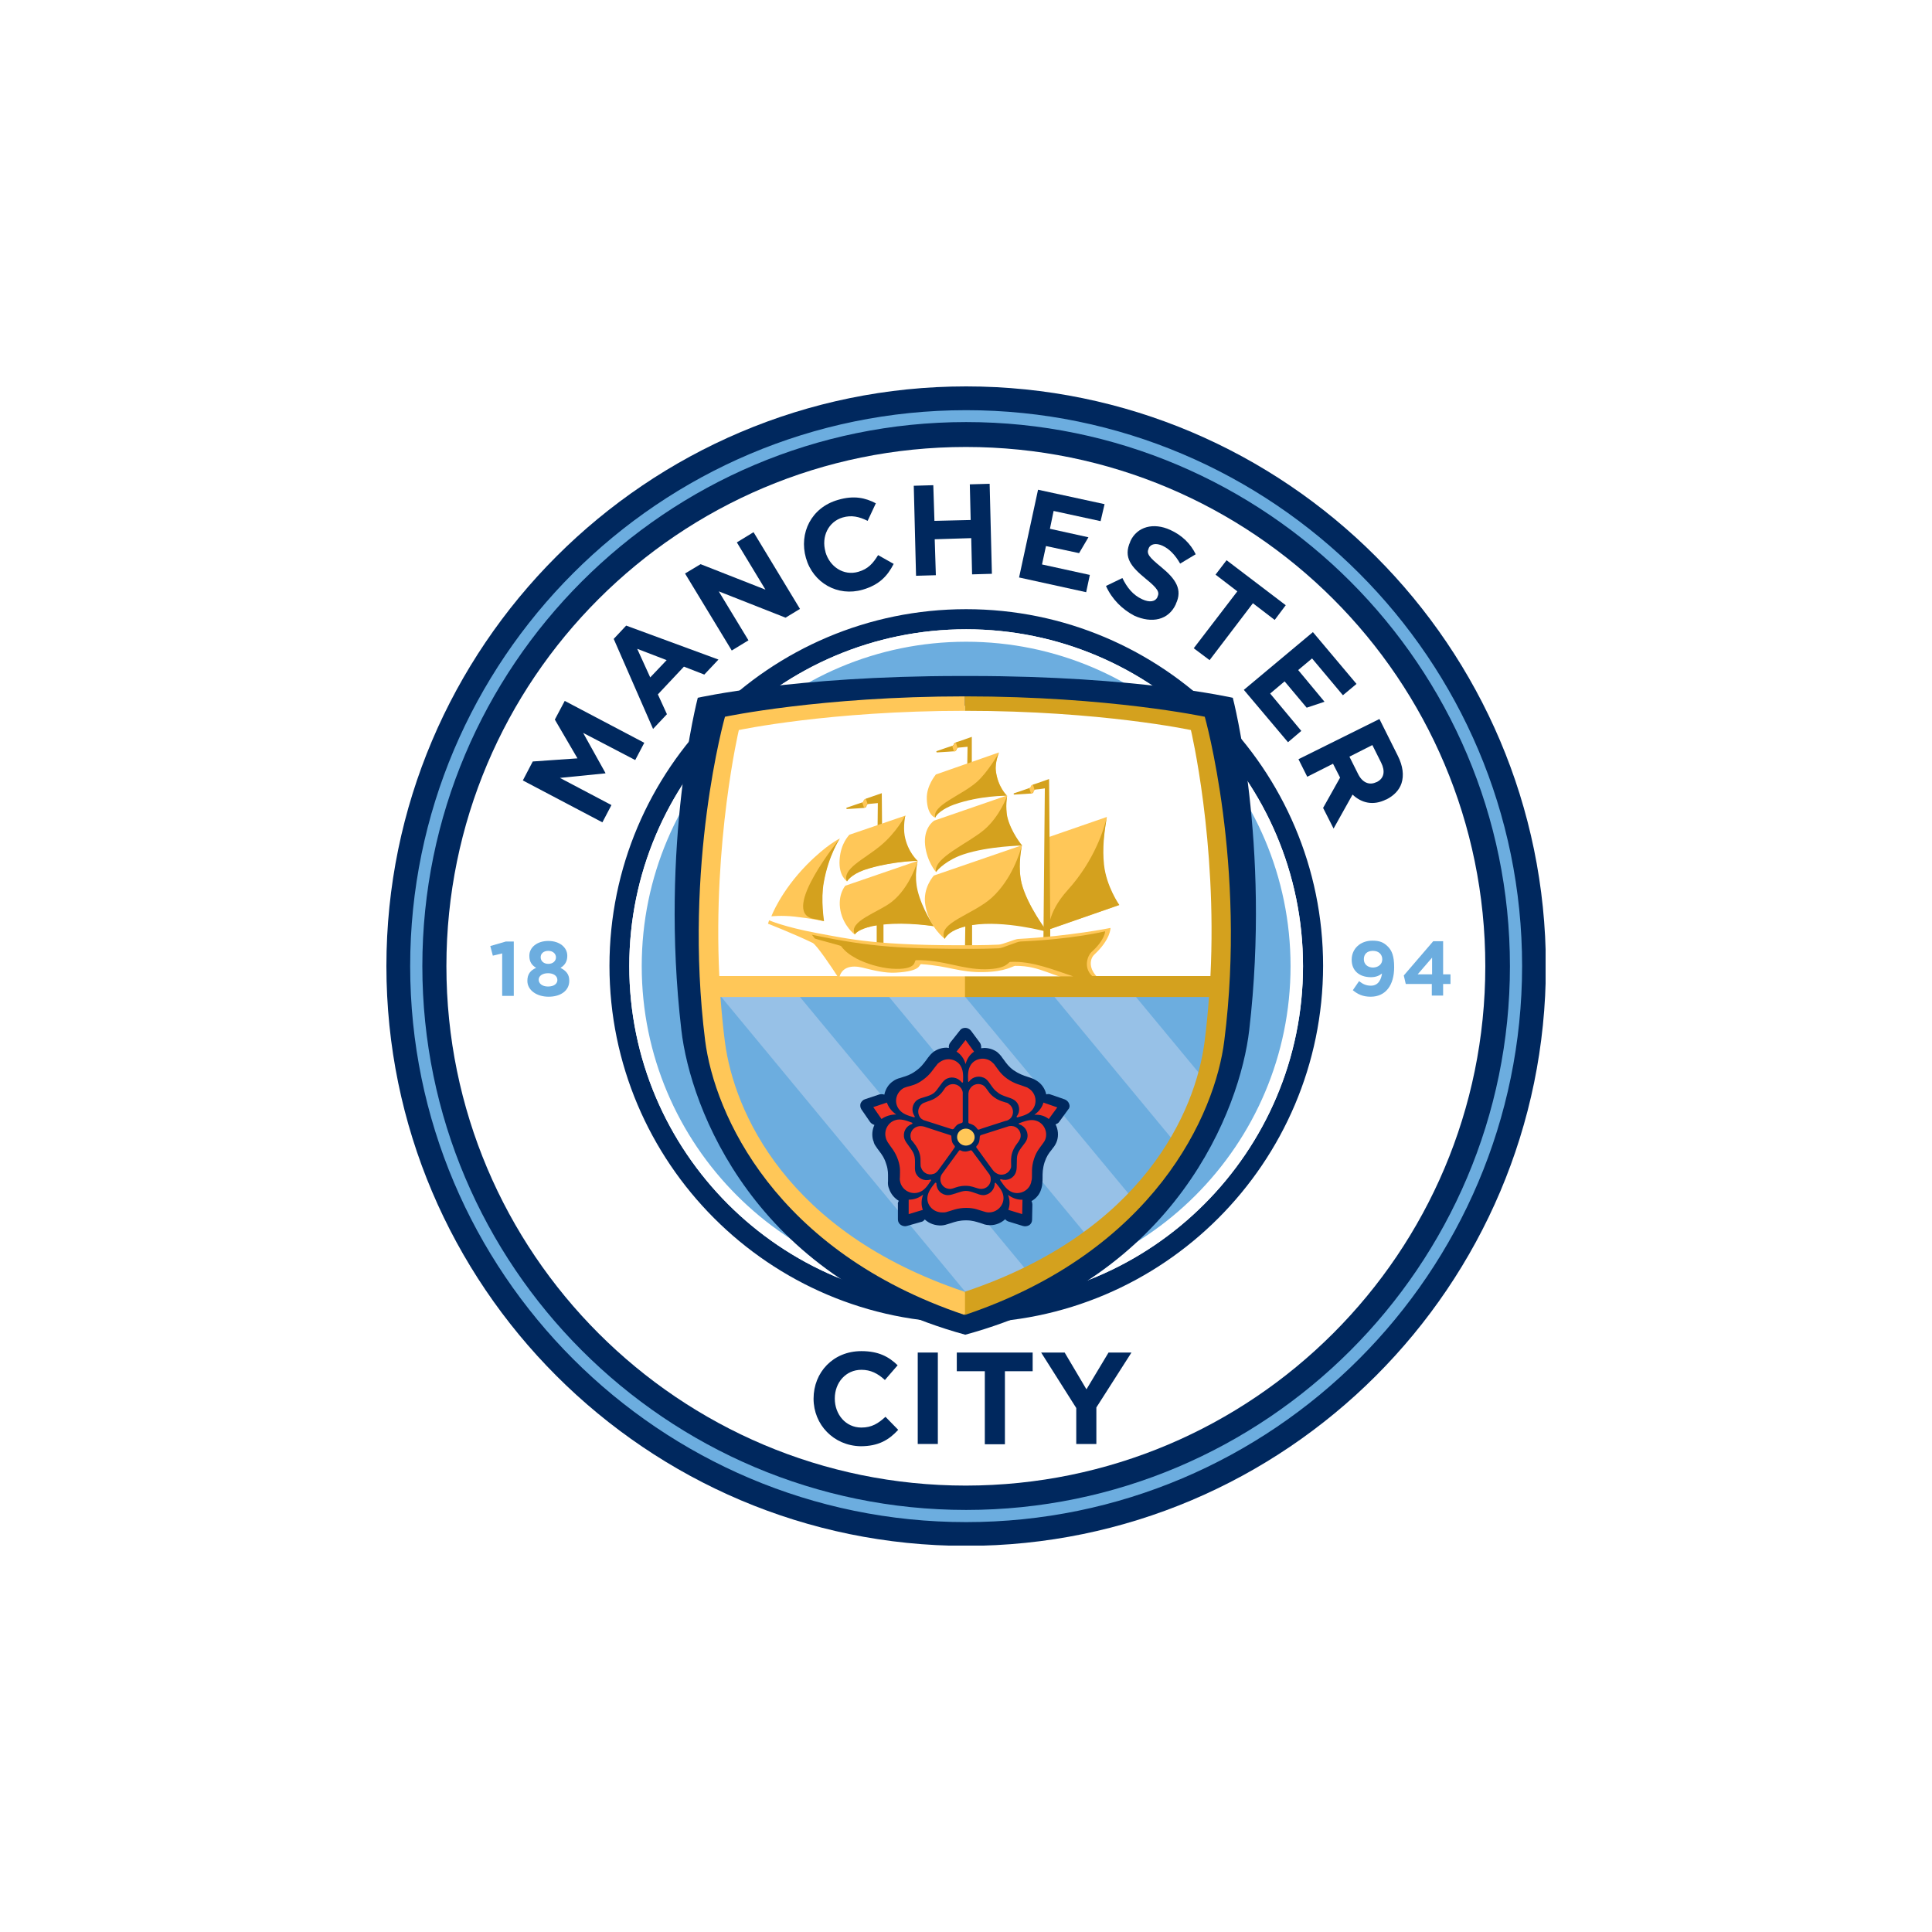 <svg width="200" height="200" viewBox="0 0 200 200" fill="none" xmlns="http://www.w3.org/2000/svg">
<rect width="200" height="200" fill="white"/>
<g clip-path="url(#clip0)">
<path d="M100.015 40C66.93 40 40 66.93 40 100.015C40 133.099 66.93 160.029 100.015 160.029C133.099 160.029 160.029 133.099 160.029 100.015C160 66.93 133.099 40 100.015 40Z" fill="#00285E"/>
<path d="M153.758 100.015C153.758 70.33 129.7 46.271 99.985 46.271C70.3 46.271 46.212 70.33 46.212 100.015C46.212 129.7 70.3 153.788 99.985 153.788C129.7 153.758 153.758 129.7 153.758 100.015Z" fill="white"/>
<path d="M134.242 100.015C134.242 81.114 118.916 65.787 100.015 65.787C81.114 65.787 65.788 81.114 65.788 100.015C65.788 118.916 81.114 134.242 100.015 134.242C118.916 134.242 134.242 118.916 134.242 100.015Z" fill="#6CADDF"/>
<path d="M100.015 136.938C79.649 136.938 63.092 120.352 63.092 99.985C63.092 79.619 79.649 63.062 100.015 63.062C120.381 63.062 136.967 79.619 136.967 99.985C136.938 120.381 120.381 136.938 100.015 136.938ZM100.015 65.143C80.791 65.143 65.143 80.791 65.143 100.015C65.143 119.238 80.791 134.886 100.015 134.886C119.238 134.886 134.887 119.238 134.887 100.015C134.887 80.791 119.238 65.143 100.015 65.143Z" fill="#00285E"/>
<path d="M100.015 157.568C68.278 157.568 42.461 131.751 42.461 100.015C42.461 68.278 68.278 42.462 100.015 42.462C131.751 42.462 157.568 68.278 157.568 100.015C157.538 131.751 131.751 157.568 100.015 157.568ZM100.015 43.692C68.952 43.692 43.721 68.952 43.721 100.015C43.721 131.048 68.982 156.308 100.015 156.308C131.048 156.308 156.308 131.048 156.308 100.015C156.308 68.952 131.048 43.692 100.015 43.692Z" fill="#6CADDF"/>
<path d="M51.985 98.696L51.018 98.93L50.754 97.934L52.366 97.465H53.187V103.092H51.985V98.696Z" fill="#6CADDF"/>
<path d="M54.593 101.538C54.593 100.835 54.916 100.454 55.502 100.19C55.062 99.927 54.798 99.575 54.798 98.96V98.93C54.798 98.081 55.59 97.407 56.762 97.407C57.934 97.407 58.725 98.081 58.725 98.93V98.96C58.725 99.546 58.461 99.927 58.022 100.19C58.579 100.484 58.93 100.835 58.93 101.509V101.538C58.93 102.564 58.022 103.18 56.791 103.18C55.56 103.18 54.593 102.506 54.593 101.538ZM57.7 101.451C57.7 101.011 57.289 100.747 56.733 100.747C56.176 100.747 55.765 101.011 55.765 101.421C55.765 101.802 56.117 102.125 56.733 102.125C57.348 102.125 57.7 101.832 57.7 101.451ZM57.553 99.106C57.553 98.755 57.26 98.432 56.762 98.432C56.264 98.432 55.971 98.725 55.971 99.077V99.106C55.971 99.487 56.293 99.78 56.762 99.78C57.231 99.78 57.553 99.487 57.553 99.106Z" fill="#6CADDF"/>
<path d="M143.062 100.777C142.769 101.011 142.418 101.158 141.919 101.158C140.718 101.158 139.927 100.484 139.927 99.37V99.341C139.927 98.227 140.806 97.377 142.066 97.377C142.828 97.377 143.238 97.553 143.678 97.993C144.088 98.403 144.322 98.989 144.322 100.103V100.132C144.322 101.949 143.473 103.18 141.89 103.18C141.07 103.18 140.542 102.916 140.044 102.506L140.689 101.568C141.099 101.89 141.451 102.037 141.919 102.037C142.769 102.037 143.004 101.245 143.062 100.777ZM143.092 99.311C143.092 98.813 142.74 98.432 142.125 98.432C141.509 98.432 141.187 98.784 141.187 99.282V99.311C141.187 99.81 141.568 100.161 142.154 100.161C142.74 100.132 143.092 99.78 143.092 99.311Z" fill="#6CADDF"/>
<path d="M148.249 101.861H145.524L145.319 100.982L148.366 97.436H149.392V100.864H150.154V101.861H149.392V103.062H148.22V101.861H148.249ZM148.249 100.864V99.135L146.755 100.864H148.249Z" fill="#6CADDF"/>
<path d="M100.015 134.887C80.791 134.887 65.143 119.238 65.143 100.015C65.143 80.791 80.791 65.143 100.015 65.143C119.238 65.143 134.887 80.791 134.887 100.015C134.887 119.238 119.238 134.887 100.015 134.887ZM100.015 66.432C81.495 66.432 66.432 81.495 66.432 100.015C66.432 118.535 81.495 133.597 100.015 133.597C118.535 133.597 133.597 118.535 133.597 100.015C133.597 81.495 118.535 66.432 100.015 66.432Z" fill="white"/>
<path fill-rule="evenodd" clip-rule="evenodd" d="M99.37 69.978C82.169 69.978 72.234 72.234 72.234 72.234C72.234 72.234 68.278 87.326 70.535 106.637C71.473 114.755 78.066 132.19 99.927 138.169C121.788 132.22 128.381 114.755 129.319 106.637C131.575 87.297 127.619 72.234 127.619 72.234C127.619 72.234 117.685 69.978 100.484 69.978H99.37Z" fill="#00285E"/>
<path fill-rule="evenodd" clip-rule="evenodd" d="M126.3 102.154C126.095 108.015 125.187 125.538 99.898 135.179C74.813 125.802 73.495 107.663 73.495 102.154H126.3V102.154Z" fill="#97C1E7"/>
<path fill-rule="evenodd" clip-rule="evenodd" d="M125.538 101.187C126.212 86.652 123.751 74.872 123.751 74.872C123.751 74.872 114.315 73.055 99.927 73.055C85.509 73.055 75.927 75.048 75.927 75.048C75.927 75.048 73.318 86.886 74.022 101.158H125.538V101.187Z" fill="white"/>
<path d="M100.689 134.652L73.993 102.388C73.026 109.04 78.418 128.645 100.689 134.652Z" fill="#6CADDF"/>
<path d="M81.963 102.183L106.667 131.985C109.158 130.784 111.004 129.612 112.762 128.205L91.194 102.183H81.963Z" fill="#6CADDF"/>
<path d="M99.106 102.212L117.363 124.22C119.15 122.198 120.674 120.352 121.758 118.418L108.337 102.212H99.106V102.212Z" fill="#6CADDF"/>
<path d="M125.861 102.212L116.748 102.183L124.396 111.414C125.715 108.571 125.861 103.795 125.861 102.212Z" fill="#6CADDF"/>
<path d="M110.681 114.286C110.622 114.081 110.447 113.905 110.242 113.817L108.718 113.289C108.571 113.231 108.454 113.26 108.307 113.289C108.19 112.762 107.897 112.293 107.458 111.971C107.399 111.941 107.34 111.883 107.282 111.853C107.194 111.795 107.077 111.736 106.959 111.678C106.754 111.59 106.549 111.531 106.373 111.472C105.934 111.326 105.494 111.179 104.937 110.798C104.41 110.418 104.176 110.066 103.941 109.744C103.883 109.656 103.824 109.597 103.765 109.509C103.619 109.275 103.414 109.07 103.209 108.894C102.828 108.63 102.359 108.483 101.89 108.483C101.773 108.483 101.685 108.513 101.568 108.513C101.568 108.513 101.568 108.513 101.568 108.483C101.597 108.308 101.538 108.103 101.45 107.956L100.513 106.696C100.366 106.52 100.161 106.403 99.927 106.403C99.692 106.403 99.487 106.491 99.37 106.667L98.373 107.927C98.256 108.073 98.198 108.278 98.227 108.483C98.139 108.483 98.08 108.454 97.992 108.454C97.524 108.454 97.055 108.601 96.674 108.864C96.615 108.894 96.556 108.952 96.527 108.982C96.439 109.07 96.351 109.128 96.263 109.245C96.117 109.421 96 109.568 95.882 109.744C95.59 110.125 95.355 110.476 94.769 110.886C94.242 111.267 93.831 111.385 93.45 111.502C93.362 111.531 93.275 111.56 93.187 111.59C92.923 111.648 92.659 111.766 92.425 111.941C91.956 112.264 91.663 112.762 91.546 113.319C91.399 113.26 91.223 113.26 91.047 113.289L89.553 113.788C89.348 113.846 89.172 114.022 89.084 114.227C89.025 114.432 89.055 114.667 89.172 114.842L90.08 116.161C90.198 116.308 90.344 116.396 90.52 116.454C90.285 116.952 90.227 117.568 90.403 118.095C90.432 118.154 90.461 118.212 90.461 118.271C90.491 118.388 90.549 118.505 90.637 118.623C90.754 118.798 90.871 118.974 90.989 119.121C91.282 119.502 91.546 119.853 91.751 120.527C91.956 121.143 91.927 121.553 91.927 121.963C91.927 122.051 91.927 122.168 91.927 122.256C91.897 122.549 91.927 122.813 92.044 123.077C92.219 123.604 92.6 124.044 93.04 124.308C92.981 124.425 92.923 124.542 92.952 124.659V126.242C92.952 126.476 93.069 126.681 93.245 126.798C93.421 126.916 93.655 126.974 93.861 126.916L95.414 126.476C95.56 126.447 95.648 126.33 95.736 126.242C96.205 126.681 96.85 126.886 97.465 126.857C97.582 126.857 97.699 126.828 97.846 126.798C98.051 126.74 98.256 126.681 98.432 126.623C98.871 126.476 99.311 126.33 100.014 126.33C100.659 126.33 101.04 126.476 101.45 126.593C101.538 126.623 101.626 126.652 101.714 126.681C101.978 126.798 102.271 126.828 102.535 126.828C103.091 126.828 103.648 126.593 104.058 126.212C104.146 126.33 104.234 126.388 104.381 126.447L105.905 126.916C106.11 126.974 106.344 126.945 106.549 126.828C106.725 126.711 106.842 126.505 106.842 126.271L106.872 124.689C106.872 124.571 106.842 124.454 106.784 124.337C107.252 124.073 107.633 123.634 107.78 123.106C107.809 123.048 107.809 122.989 107.839 122.901C107.868 122.784 107.897 122.667 107.897 122.52C107.926 122.315 107.926 122.11 107.926 121.905C107.926 121.436 107.926 120.996 108.132 120.322C108.337 119.707 108.571 119.385 108.835 119.062C108.894 118.974 108.952 118.916 109.011 118.828C109.187 118.623 109.333 118.359 109.421 118.095C109.597 117.538 109.538 116.923 109.274 116.396C109.421 116.337 109.538 116.278 109.626 116.161L110.564 114.872C110.71 114.725 110.769 114.52 110.681 114.286Z" fill="#00285E"/>
<path d="M99.077 117.714C99.077 117.216 99.487 116.835 99.985 116.835C100.483 116.835 100.894 117.245 100.894 117.714C100.894 118.212 100.483 118.593 99.985 118.593C99.487 118.593 99.077 118.183 99.077 117.714Z" fill="#FFC758"/>
<path d="M99.956 110.154C99.809 109.597 99.458 109.128 99.018 108.864L99.956 107.663L100.835 108.864C100.396 109.158 100.102 109.597 99.956 110.154ZM92.776 115.37C92.308 115.048 91.985 114.637 91.809 114.139L90.403 114.608L91.253 115.839C91.663 115.546 92.22 115.37 92.776 115.37ZM95.56 123.663C95.121 124.015 94.623 124.19 94.066 124.19V125.685L95.531 125.245C95.355 124.777 95.355 124.22 95.56 123.663ZM104.352 123.692C104.557 124.22 104.557 124.747 104.381 125.245L105.817 125.685L105.846 124.19C105.348 124.22 104.82 124.044 104.352 123.692ZM107.077 115.399C107.663 115.37 108.161 115.516 108.571 115.839L109.45 114.637L108.015 114.139C107.897 114.608 107.546 115.077 107.077 115.399ZM98.139 123.722C97.465 123.722 96.938 123.194 96.938 122.52C96.938 122.432 96.85 122.403 96.791 122.462C96.352 122.989 96.029 123.458 96 124.015C95.971 124.835 96.674 125.509 97.524 125.509C97.582 125.509 97.641 125.509 97.67 125.509C97.758 125.509 97.817 125.509 97.934 125.48C98.52 125.333 99.047 125.04 100.044 125.04C100.894 125.04 101.333 125.275 101.773 125.392C101.949 125.451 102.154 125.509 102.359 125.509C103.209 125.509 103.883 124.835 103.883 124.015C103.883 123.429 103.531 122.989 103.091 122.462C103.062 122.403 102.974 122.462 102.974 122.52C102.974 123.165 102.417 123.722 101.773 123.722C101.275 123.722 100.63 123.282 99.985 123.282C99.428 123.282 98.637 123.722 98.139 123.722ZM97.348 122.081C97.348 122.637 97.787 123.077 98.344 123.077C98.403 123.077 98.461 123.077 98.549 123.048C98.579 123.048 98.608 123.048 98.637 123.018H98.667C99.018 122.901 99.341 122.755 99.956 122.755C100.571 122.755 100.864 122.93 101.216 123.018C101.333 123.048 101.45 123.077 101.568 123.077C102.124 123.077 102.564 122.637 102.564 122.081C102.564 121.934 102.535 121.788 102.476 121.67C102.447 121.612 102.417 121.553 102.388 121.524C102.388 121.524 100.689 119.209 100.63 119.15C100.542 119.033 100.425 119.092 100.366 119.121C100.278 119.15 100.073 119.209 99.927 119.209C99.78 119.209 99.604 119.179 99.516 119.121C99.399 119.062 99.311 119.033 99.253 119.15C99.194 119.238 97.963 120.908 97.582 121.436C97.436 121.612 97.348 121.817 97.348 122.081ZM105.172 121.319C104.967 121.963 104.293 122.286 103.648 122.081C103.56 122.051 103.502 122.11 103.56 122.198C103.941 122.755 104.264 123.223 104.82 123.429C105.612 123.692 106.491 123.253 106.725 122.462C106.754 122.403 106.754 122.374 106.754 122.315C106.784 122.256 106.784 122.169 106.813 122.081C106.872 121.465 106.725 120.908 107.048 119.941C107.311 119.15 107.663 118.799 107.927 118.418C108.044 118.271 108.161 118.095 108.22 117.919C108.483 117.128 108.044 116.249 107.253 116.015C106.696 115.839 106.139 116.044 105.494 116.278C105.436 116.308 105.436 116.366 105.524 116.396C106.168 116.601 106.52 117.275 106.315 117.919C106.168 118.388 105.553 118.857 105.348 119.473C105.172 119.971 105.348 120.821 105.172 121.319ZM103.355 121.553C103.883 121.729 104.469 121.436 104.645 120.908C104.674 120.85 104.674 120.791 104.674 120.703C104.674 120.674 104.674 120.645 104.674 120.615V120.586C104.674 120.234 104.615 119.853 104.791 119.297C104.996 118.711 105.231 118.476 105.436 118.183C105.494 118.095 105.553 117.978 105.612 117.861C105.787 117.333 105.494 116.777 104.967 116.601C104.82 116.571 104.674 116.542 104.557 116.571C104.498 116.571 104.439 116.571 104.381 116.601C104.381 116.601 101.626 117.48 101.538 117.509C101.421 117.568 101.421 117.685 101.421 117.744C101.421 117.832 101.392 118.037 101.363 118.183C101.333 118.3 101.245 118.476 101.157 118.564C101.069 118.652 101.011 118.74 101.099 118.828C101.187 118.916 102.359 120.586 102.769 121.114C102.916 121.319 103.121 121.465 103.355 121.553ZM104.996 113.875C105.553 114.256 105.67 115.018 105.26 115.546C105.201 115.604 105.26 115.692 105.348 115.663C106.022 115.487 106.549 115.311 106.901 114.843C107.399 114.169 107.253 113.231 106.579 112.733C106.549 112.703 106.491 112.674 106.432 112.645C106.374 112.586 106.315 112.557 106.198 112.527C105.641 112.293 105.055 112.234 104.234 111.648C103.56 111.15 103.326 110.711 103.033 110.33C102.945 110.183 102.798 110.037 102.623 109.89C101.949 109.392 100.982 109.538 100.513 110.212C100.19 110.681 100.19 111.267 100.22 111.941C100.22 112 100.308 112.029 100.337 111.941C100.718 111.414 101.48 111.297 102.037 111.678C102.447 111.971 102.711 112.703 103.238 113.055C103.707 113.495 104.586 113.582 104.996 113.875ZM104.674 115.692C104.996 115.253 104.908 114.608 104.439 114.286C104.41 114.256 104.352 114.198 104.264 114.169C104.234 114.169 104.205 114.139 104.176 114.139H104.146C103.795 114.022 103.443 113.963 102.945 113.612C102.447 113.26 102.3 112.938 102.095 112.674C102.037 112.586 101.949 112.498 101.861 112.41C101.421 112.088 100.776 112.176 100.454 112.645C100.366 112.762 100.308 112.879 100.278 113.026C100.278 113.084 100.249 113.143 100.249 113.201C100.249 113.201 100.249 116.073 100.249 116.161C100.249 116.308 100.366 116.308 100.454 116.337C100.542 116.366 100.747 116.454 100.835 116.513C100.952 116.601 101.07 116.718 101.128 116.806C101.187 116.894 101.245 116.982 101.363 116.923C101.48 116.864 103.443 116.249 104.059 116.044C104.322 116.015 104.527 115.868 104.674 115.692ZM97.846 111.766C98.374 111.385 99.135 111.502 99.546 112.029C99.604 112.088 99.692 112.088 99.692 112C99.722 111.326 99.722 110.74 99.399 110.271C98.93 109.597 97.963 109.451 97.289 109.949C97.231 109.978 97.201 110.007 97.172 110.037C97.114 110.066 97.055 110.125 96.996 110.212C96.586 110.681 96.352 111.209 95.531 111.795C94.857 112.293 94.359 112.381 93.919 112.498C93.743 112.557 93.538 112.615 93.392 112.733C92.718 113.231 92.542 114.169 93.07 114.843C93.421 115.311 93.978 115.487 94.623 115.663C94.681 115.692 94.71 115.604 94.681 115.546C94.3 115.018 94.418 114.256 94.945 113.875C95.355 113.582 96.117 113.553 96.645 113.172C97.055 112.879 97.436 112.059 97.846 111.766ZM99.487 112.645C99.165 112.205 98.52 112.088 98.081 112.41C98.022 112.44 97.993 112.469 97.934 112.527C97.905 112.557 97.905 112.557 97.875 112.586L97.846 112.615C97.641 112.908 97.465 113.231 96.967 113.582C96.469 113.934 96.117 113.963 95.795 114.11C95.678 114.139 95.56 114.198 95.472 114.256C95.033 114.579 94.916 115.194 95.238 115.663C95.326 115.78 95.443 115.868 95.56 115.927C95.619 115.956 95.648 115.985 95.707 115.985C95.707 115.985 98.461 116.864 98.549 116.894C98.696 116.923 98.754 116.835 98.784 116.777C98.842 116.718 98.96 116.542 99.077 116.454C99.194 116.366 99.341 116.308 99.458 116.278C99.575 116.249 99.663 116.22 99.663 116.103C99.663 115.985 99.663 113.934 99.663 113.289C99.692 113.084 99.634 112.85 99.487 112.645ZM93.626 117.89C93.421 117.245 93.773 116.571 94.388 116.366C94.476 116.337 94.476 116.249 94.418 116.22C93.773 115.985 93.216 115.78 92.689 115.956C91.897 116.19 91.458 117.07 91.722 117.861C91.722 117.919 91.751 117.949 91.78 118.007C91.809 118.066 91.839 118.154 91.897 118.242C92.22 118.769 92.659 119.15 92.982 120.117C93.245 120.908 93.157 121.407 93.157 121.875C93.128 122.051 93.157 122.256 93.216 122.462C93.48 123.253 94.33 123.692 95.121 123.429C95.678 123.253 96 122.784 96.381 122.198C96.41 122.139 96.352 122.081 96.293 122.11C95.648 122.315 94.974 121.963 94.769 121.348C94.623 120.879 94.828 120.147 94.623 119.531C94.447 118.974 93.773 118.359 93.626 117.89ZM94.945 116.63C94.418 116.806 94.124 117.363 94.3 117.89C94.3 117.949 94.33 118.007 94.388 118.066C94.418 118.095 94.418 118.125 94.447 118.125C94.447 118.125 94.447 118.154 94.476 118.154C94.681 118.447 94.945 118.711 95.15 119.267C95.355 119.853 95.267 120.176 95.297 120.527C95.297 120.645 95.297 120.762 95.355 120.879C95.531 121.407 96.088 121.7 96.615 121.524C96.762 121.495 96.879 121.407 96.967 121.319C96.996 121.289 97.055 121.231 97.084 121.201C97.084 121.201 98.784 118.886 98.813 118.799C98.901 118.681 98.813 118.593 98.754 118.535C98.696 118.476 98.579 118.3 98.549 118.154C98.52 118.037 98.491 117.861 98.491 117.744C98.491 117.626 98.491 117.538 98.374 117.509C98.256 117.48 96.293 116.835 95.678 116.63C95.443 116.571 95.209 116.542 94.945 116.63Z" fill="#EE3124"/>
<path d="M108.396 86.711L114.579 84.571C114.579 84.571 114.051 87.15 114.198 89.143C114.374 91.722 115.868 93.685 115.868 93.685L108.249 96.322L108.396 86.711Z" fill="#FFC758"/>
<path d="M115.868 93.685C115.868 93.685 114.52 91.751 114.286 89.495C114.11 87.795 114.286 86.33 114.579 84.571C114.315 85.744 113.319 89.055 110.535 92.132C109.421 93.363 108.923 94.447 108.718 95.209L108.601 80.645C108.601 80.645 107.136 81.172 106.989 81.201C106.813 81.26 106.725 81.377 106.725 81.407C106.725 81.495 106.667 81.553 106.55 81.582C106.432 81.612 105.582 81.934 104.996 82.11C104.879 82.139 104.938 82.256 104.996 82.256C105.7 82.227 106.696 82.139 106.784 82.139C106.93 82.11 106.989 82.051 106.989 81.963C106.989 81.963 106.989 81.963 106.989 81.934C107.018 81.817 107.106 81.729 107.223 81.729C107.311 81.729 107.839 81.67 108.161 81.612L108.015 97.289H108.718V96.176L115.868 93.685Z" fill="#D4A11E"/>
<path d="M88.469 96.733C88.469 96.733 87.326 95.883 87.004 94.271C86.681 92.63 87.502 91.692 87.502 91.692L95.004 89.114C95.004 89.114 94.535 90.608 94.974 92.308C95.531 94.447 96.674 95.883 96.674 95.883C96.674 95.883 93.919 95.355 91.253 95.707C88.733 96.029 88.469 96.733 88.469 96.733Z" fill="#FFC758"/>
<path d="M79.853 94.857C79.853 94.857 80.791 92.308 83.516 89.524C85.597 87.414 86.945 86.799 86.945 86.799C86.945 86.799 85.744 88.528 85.246 91.37C84.923 93.128 85.275 95.355 85.275 95.355C85.275 95.355 83.868 95.062 82.256 94.886C80.909 94.74 79.853 94.857 79.853 94.857Z" fill="#FFC758"/>
<path d="M86.945 86.799C86.945 86.799 85.773 88.528 85.275 91.37C84.952 93.128 85.304 95.355 85.304 95.355C85.304 95.355 84.952 95.267 84.132 95.092C80.791 94.33 86.945 86.799 86.945 86.799Z" fill="#D4A11E"/>
<path d="M91.341 88.85L91.282 82.11C91.135 82.168 89.817 82.608 89.67 82.667C89.494 82.725 89.406 82.843 89.406 82.901C89.406 82.989 89.348 83.048 89.231 83.077C89.113 83.106 88.264 83.399 87.677 83.604C87.56 83.634 87.619 83.751 87.677 83.751C88.352 83.722 89.377 83.634 89.465 83.634C89.612 83.604 89.67 83.546 89.7 83.458C89.7 83.458 89.7 83.458 89.7 83.428C89.729 83.311 89.817 83.223 89.934 83.223C90.022 83.223 90.52 83.165 90.872 83.135L90.813 88.879H91.341V88.85Z" fill="#D4A11E"/>
<path d="M100.073 82.755H100.601V76.278C100.601 76.278 99.136 76.806 98.989 76.835C98.813 76.894 98.725 77.011 98.725 77.04C98.725 77.128 98.667 77.187 98.549 77.216C98.432 77.246 97.582 77.538 96.996 77.744C96.879 77.773 96.938 77.89 96.996 77.89C97.7 77.861 98.696 77.773 98.784 77.773C98.93 77.744 98.989 77.685 99.018 77.597C99.048 77.48 99.136 77.392 99.253 77.392C99.341 77.392 99.81 77.333 100.161 77.304L100.073 82.755Z" fill="#D4A11E"/>
<path d="M98.754 77.802H98.784C98.93 77.773 98.989 77.714 98.989 77.626C98.989 77.538 99.047 77.48 99.135 77.451L98.96 76.894C98.784 76.952 98.725 77.07 98.725 77.099C98.725 77.187 98.666 77.216 98.579 77.245L98.754 77.802Z" fill="#FFC758"/>
<path d="M89.436 83.604H89.465C89.612 83.575 89.671 83.516 89.671 83.428C89.7 83.341 89.729 83.282 89.817 83.253L89.641 82.696C89.465 82.754 89.407 82.872 89.407 82.901C89.407 82.989 89.348 83.018 89.26 83.048L89.436 83.604Z" fill="#FFC758"/>
<path d="M106.725 82.139H106.754C106.901 82.11 106.96 82.051 106.96 81.963C106.989 81.876 107.018 81.817 107.106 81.788L106.93 81.231C106.754 81.289 106.696 81.407 106.696 81.436C106.696 81.524 106.637 81.553 106.549 81.582L106.725 82.139Z" fill="#FFC758"/>
<path d="M96.674 95.883C96.674 95.883 95.473 94.124 95.004 92.249C94.594 90.637 95.004 89.114 95.004 89.114C95.004 89.114 94.213 91.868 92.308 93.363C90.989 94.418 87.737 95.385 88.498 96.733C88.616 96.557 88.938 96.205 90.257 95.883C90.403 95.853 90.579 95.824 90.755 95.795V98.022H91.458V95.707C93.89 95.443 96.674 95.883 96.674 95.883Z" fill="#D4A11E"/>
<path d="M87.677 91.224C87.677 91.224 86.798 90.696 86.915 88.996C87.033 87.238 87.912 86.476 87.912 86.418L93.743 84.425C93.743 84.425 93.304 85.304 93.626 86.623C93.978 88.205 95.004 89.114 95.004 89.114C95.004 89.114 92.073 89.143 89.436 90.051C88.146 90.491 87.677 91.224 87.677 91.224Z" fill="#FFC758"/>
<path d="M91.136 87.561C92.806 86.183 93.714 84.425 93.714 84.425C93.714 84.425 93.48 85.538 93.656 86.535C93.978 88.234 94.974 89.114 94.974 89.114C94.974 89.114 92.601 89.143 90.051 89.876C88.352 90.344 87.824 91.018 87.678 91.253C87.121 89.963 89.436 88.967 91.136 87.561Z" fill="#D4A11E"/>
<path d="M97.788 97.172C97.788 97.172 96.176 95.971 95.795 93.714C95.473 91.927 96.674 90.637 96.674 90.637L105.788 87.502C105.788 87.502 105.29 89.524 105.759 91.458C106.286 93.626 108.279 96.322 108.279 96.322C108.279 96.322 104.498 95.238 101.216 95.648C98.081 96.059 97.788 97.172 97.788 97.172Z" fill="#FFC758"/>
<path d="M95.942 82.725C95.883 81.348 96.85 80.234 96.879 80.176L103.414 77.89C103.414 77.89 102.974 78.916 103.092 79.795C103.297 81.465 104.235 82.344 104.235 82.344C104.235 82.344 101.656 82.198 98.638 83.253C96.967 83.839 96.791 84.63 96.791 84.63C96.791 84.63 96 84.425 95.942 82.725Z" fill="#FFC758"/>
<path d="M101.099 80.967C102.271 79.941 103.414 77.919 103.414 77.919C103.414 77.919 102.974 78.945 103.091 79.824C103.296 81.495 104.234 82.374 104.234 82.374C104.234 82.374 101.45 82.344 98.784 83.282C97.641 83.692 96.908 84.308 96.82 84.659C96.439 83.37 99.487 82.374 101.099 80.967Z" fill="#D4A11E"/>
<path d="M96.879 90.256C96.879 90.256 95.942 89.172 95.766 87.473C95.59 85.714 96.616 85.011 96.704 84.952L104.264 82.344C104.264 82.344 104.059 82.901 104.235 84.425C104.411 85.714 105.671 87.473 105.671 87.473C105.671 87.473 101.627 87.59 99.136 88.557C97.553 89.172 96.879 90.256 96.879 90.256Z" fill="#FFC758"/>
<path d="M101.89 85.89C103.531 84.484 104.264 82.374 104.264 82.374C104.264 82.374 104.059 83.575 104.264 84.513C104.645 86.154 105.817 87.531 105.817 87.531C105.817 87.531 102.3 87.59 99.751 88.44C98.081 88.996 97.055 89.993 96.909 90.286C96.528 88.85 100.249 87.297 101.89 85.89Z" fill="#D4A11E"/>
<path d="M108.425 96.469C108.425 96.469 106.373 93.802 105.758 91.458C105.377 89.905 105.67 88.147 105.787 87.531C105.553 88.352 104.732 91.018 102.71 92.894C100.776 94.681 96.967 95.531 97.787 97.201C97.934 96.938 98.374 96.293 99.927 95.912L99.897 98.051H100.63V95.766C104 95.238 108.425 96.469 108.425 96.469Z" fill="#D4A11E"/>
<path fill-rule="evenodd" clip-rule="evenodd" d="M111.941 101.48C112.41 101.392 112.879 101.275 113.582 101.099C113.553 101.07 113.495 101.04 113.465 101.011C112.703 100.161 112.821 99.253 113.289 98.813C114.989 97.231 114.96 96.059 114.96 96.059C114.96 96.059 110.828 96.908 105.377 97.201C105.026 97.231 103.766 97.787 103.385 97.787C102.623 97.817 101.861 97.846 101.07 97.846C90.784 97.934 87.912 97.201 84.542 96.586C81.114 95.941 79.619 95.267 79.619 95.267L79.502 95.619C79.502 95.619 82.198 96.674 84.132 97.612C84.542 97.817 86.154 100.22 86.681 101.04H74.462C73.788 87.033 76.484 75.575 76.484 75.575C76.484 75.575 85.832 73.582 99.897 73.582V72.088C84.982 72.088 75.048 74.198 75.048 74.198C75.048 74.198 70.711 89.495 72.996 107.722C73.963 115.311 80.234 129.524 99.839 136.117L100.689 134.916L99.839 133.714C81.377 127.531 75.985 115.018 75.048 107.897C74.843 106.315 74.696 104.733 74.579 103.209H99.927V101.07H86.916C87.209 100.132 88.117 99.897 89.26 100.161C90.432 100.454 91.604 100.747 92.718 100.689C95.502 100.542 95.092 99.809 95.355 99.809C98.227 99.985 99.311 100.689 101.802 100.63C104.088 100.601 104.879 99.985 105.084 99.985C107.868 99.956 108.923 101.245 111.707 101.48C111.795 101.48 111.883 101.48 111.941 101.48Z" fill="#FFC758"/>
<path fill-rule="evenodd" clip-rule="evenodd" d="M124.718 74.198C124.718 74.198 114.813 72.088 99.897 72.088V73.582C113.963 73.582 123.282 75.575 123.282 75.575C123.282 75.575 126.007 87.033 125.304 101.04H113.055C112.088 100.103 112.645 98.872 112.967 98.579C114.403 97.289 114.403 96.41 114.403 96.41C114.403 96.41 111.092 97.231 105.641 97.465C105.289 97.465 103.766 98.168 103.385 98.168C102.623 98.198 101.568 98.227 100.777 98.227C93.685 98.227 90.198 98.081 84.044 96.762C84.161 96.908 84.22 96.967 84.337 97.143C84.366 97.201 87.033 97.875 87.062 97.934C87.472 98.491 88 98.872 88.645 99.223C89.641 99.751 91.106 100.19 92.308 100.278C95.092 100.454 94.564 99.399 94.828 99.399C97.67 99.341 99.516 100.366 102.007 100.337C104.293 100.308 104.352 99.575 104.586 99.575C106.842 99.458 109.128 100.425 111.092 101.07H99.897V103.209H125.158C125.04 104.762 124.894 106.315 124.689 107.897C123.751 115.048 118.359 127.531 99.897 133.714V136.117C119.502 129.524 125.802 115.341 126.74 107.722C129.055 89.495 124.718 74.198 124.718 74.198Z" fill="#D4A11E"/>
<path d="M54.124 80.791L55.15 78.828L59.78 78.505L57.436 74.491L58.462 72.557L66.696 76.894L65.758 78.681L60.366 75.868L62.681 80.029L62.652 80.059L57.963 80.528L63.297 83.341L62.359 85.128L54.124 80.791Z" fill="#00285E"/>
<path d="M63.531 66.139L64.821 64.762L74.374 68.278L72.909 69.832L70.799 69.011L68.103 71.883L69.04 73.934L67.605 75.458L63.531 66.139ZM69.011 68.337L65.963 67.165L67.311 70.125L69.011 68.337Z" fill="#00285E"/>
<path d="M70.915 59.37L72.527 58.403L79.238 61.04L76.278 56.147L78.007 55.092L82.813 63.033L81.319 63.941L74.403 61.216L77.48 66.286L75.751 67.341L70.915 59.37Z" fill="#00285E"/>
<path d="M83.429 57.758C82.696 55.179 83.985 52.542 86.74 51.751C88.41 51.253 89.612 51.546 90.667 52.102L89.817 53.919C88.938 53.48 88.147 53.304 87.238 53.568C85.744 54.007 85.011 55.56 85.451 57.114V57.143C85.89 58.667 87.326 59.634 88.85 59.194C89.876 58.901 90.374 58.315 90.901 57.465L92.513 58.374C91.868 59.634 91.018 60.542 89.319 61.04C86.711 61.802 84.161 60.337 83.429 57.758Z" fill="#00285E"/>
<path d="M94.593 50.286L96.615 50.227L96.733 53.919L100.483 53.831L100.395 50.139L102.447 50.081L102.681 59.399L100.63 59.458L100.542 55.707L96.762 55.824L96.879 59.546L94.828 59.604L94.593 50.286Z" fill="#00285E"/>
<path d="M114.491 60.659L116.19 59.839C116.659 60.806 117.275 61.597 118.242 62.037C119.004 62.388 119.59 62.3 119.824 61.802V61.773C120.058 61.304 119.853 60.923 118.623 59.927C117.128 58.696 116.249 57.729 117.011 56.059V56.029C117.714 54.505 119.414 54.066 121.143 54.857C122.374 55.414 123.253 56.293 123.78 57.377L122.168 58.344C121.67 57.465 121.055 56.82 120.352 56.498C119.648 56.176 119.121 56.322 118.916 56.733V56.762C118.652 57.319 118.945 57.67 120.234 58.725C121.729 59.956 122.432 61.04 121.729 62.505V62.535C120.967 64.205 119.238 64.557 117.421 63.736C116.19 63.092 115.106 62.037 114.491 60.659Z" fill="#00285E"/>
<path d="M128.088 61.216L125.832 59.487L126.974 57.993L133.099 62.652L131.956 64.176L129.7 62.447L125.216 68.337L123.575 67.106L128.088 61.216Z" fill="#00285E"/>
<path d="M142.798 74.432L144.703 78.242C145.231 79.297 145.348 80.264 145.084 81.084C144.85 81.788 144.322 82.344 143.531 82.755H143.502C142.154 83.429 140.952 83.135 140.015 82.256L138.051 85.773L136.967 83.634L138.725 80.498L137.993 79.062L135.326 80.41L134.417 78.593L142.798 74.432ZM140.601 80.147C141.04 81.026 141.773 81.319 142.476 80.967H142.505C143.297 80.586 143.414 79.824 142.974 78.945L142.066 77.128L139.692 78.33L140.601 80.147Z" fill="#00285E"/>
<path d="M108.278 56.527L111.707 57.26L112.674 55.619L108.688 54.74L109.069 52.894L113.934 53.949L114.344 52.19L107.458 50.696L105.494 59.78L112.439 61.304L112.82 59.516L107.868 58.432L108.278 56.527Z" fill="#00285E"/>
<path d="M135.912 65.436L128.762 71.414L133.333 76.835L134.71 75.663L131.487 71.795L132.982 70.535L135.267 73.26L137.113 72.645L134.388 69.363L135.824 68.161L139.018 71.971L140.425 70.799L135.912 65.436Z" fill="#00285E"/>
<path d="M84.22 144.791C84.22 142.066 86.242 139.868 89.172 139.868C90.96 139.868 92.015 140.454 92.923 141.333L91.604 142.857C90.872 142.183 90.139 141.802 89.172 141.802C87.56 141.802 86.418 143.121 86.418 144.762V144.791C86.418 146.403 87.531 147.78 89.172 147.78C90.256 147.78 90.93 147.341 91.663 146.667L92.982 148.015C92.015 149.07 90.93 149.714 89.084 149.714C86.3 149.656 84.22 147.487 84.22 144.791Z" fill="#00285E"/>
<path d="M95.004 140.015H97.085V149.48H95.004V140.015Z" fill="#00285E"/>
<path d="M101.919 141.949H99.047V140.015H106.901V141.949H104.029V149.509H101.948V141.949H101.919Z" fill="#00285E"/>
<path d="M111.414 145.758L107.78 140.015H110.213L112.469 143.824L114.755 140.015H117.128L113.495 145.7V149.48H111.414V145.758Z" fill="#00285E"/>
</g>
<defs>
<clipPath id="clip0">
<rect x="40" y="40" width="120" height="120" fill="white"/>
</clipPath>
</defs>
</svg>
